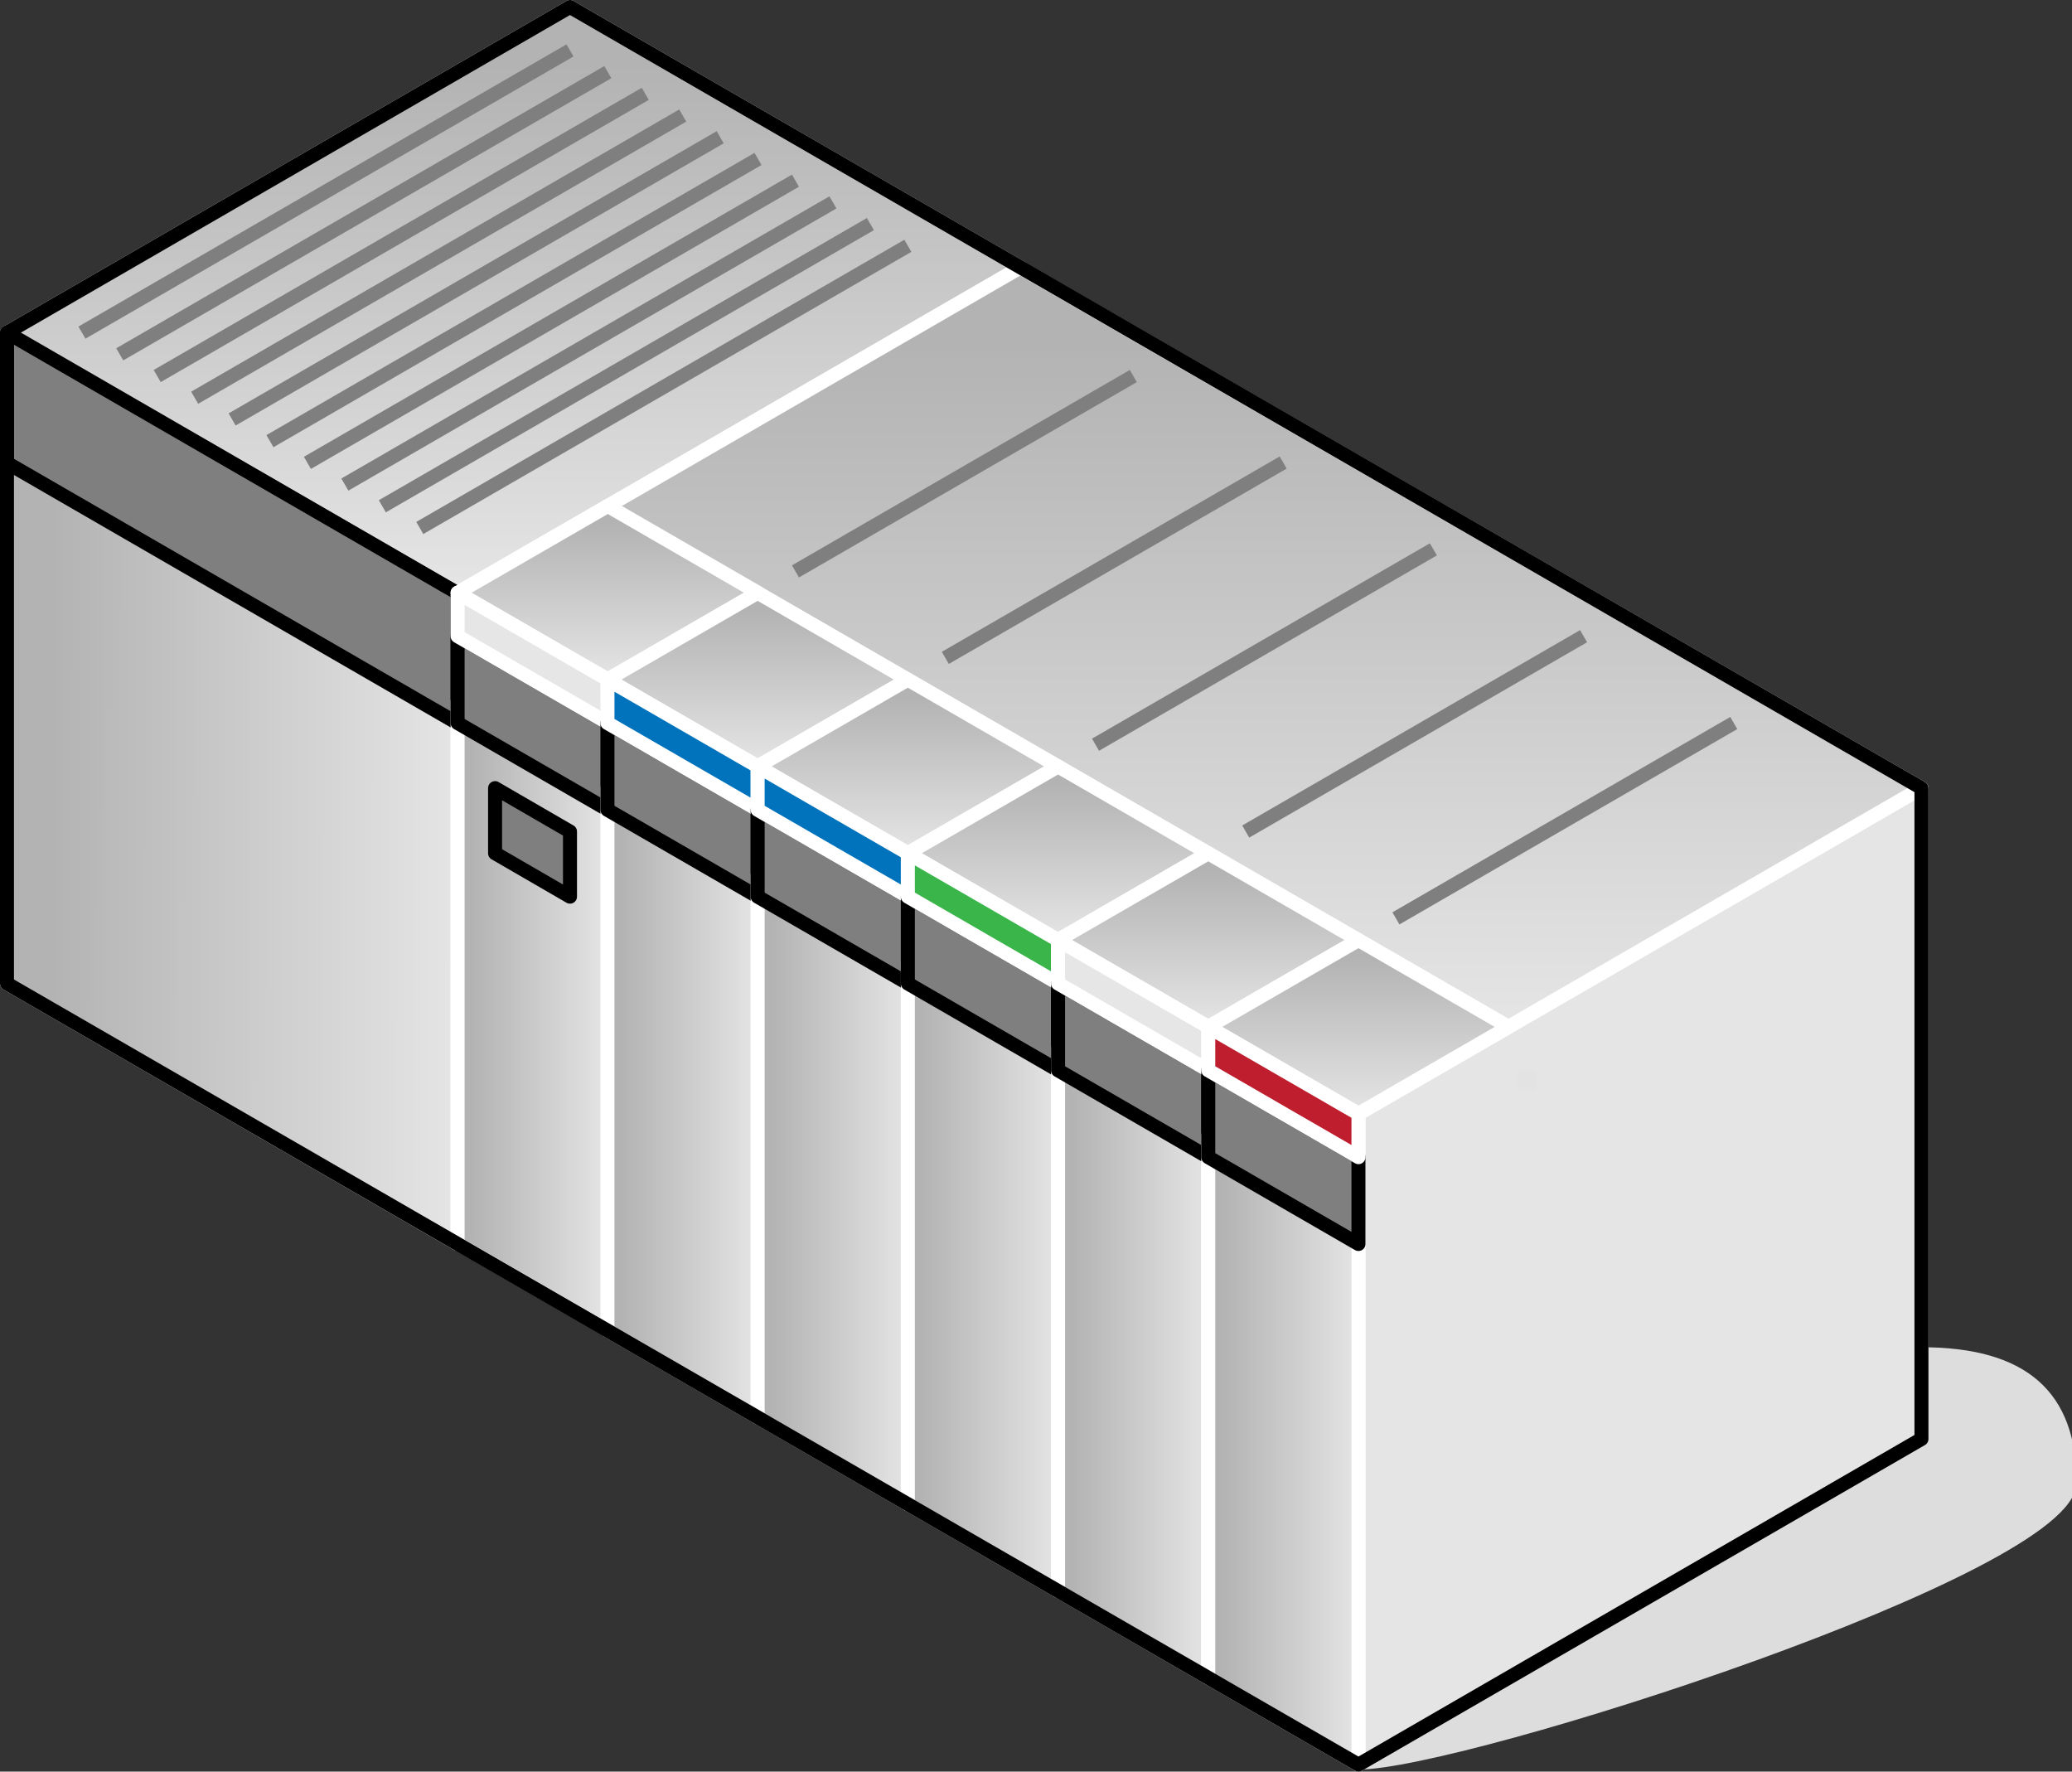 <?xml version="1.0" encoding="UTF-8"?>

<svg version="1.2" baseProfile="tiny" width="59.18mm" height="50.6mm" viewBox="2853 7032 5918 5060" preserveAspectRatio="xMidYMid" fill-rule="evenodd" stroke-width="28.222" stroke-linejoin="round" xmlns="http://www.w3.org/2000/svg" xmlns:xlink="http://www.w3.org/1999/xlink" xml:space="preserve">
 <rect x="2853" y="7032" width="5918" height="5060" fill="#333333" stroke="none"/>
 <g visibility="visible" id="Slide_1">
  <g id="DrawingGroup_1">
   <g>
    <path fill="rgb(221,221,221)" stroke="none" d="M 6733,12072 C 7027,12072 8770,11514 8770,11266 8770,11018 8636,10894 8341,10894 8341,11080 6733,11823 6733,12072 Z"/>
    <path fill="none" stroke="rgb(221,221,221)" id="Drawing_1_0" stroke-linejoin="round" d="M 6733,12072 C 7027,12072 8770,11514 8770,11266 8770,11018 8636,10894 8341,10894 8341,11080 6733,11823 6733,12072 Z"/>
   </g>
   <g id="DrawingGroup_2">
    <g>
     <defs>
      <linearGradient id="Gradient_732" gradientUnits="userSpaceOnUse" x1="2870" y1="9282" x2="4161" y2="9284">
       <stop offset="0.1" stop-color="rgb(179,179,179)"/>
       <stop offset="1" stop-color="rgb(229,229,229)"/>
      </linearGradient>
     </defs>
     <path fill="url(#Gradient_732)" stroke="rgb(255,255,255)" id="Drawing_2_0" stroke-width="40" stroke-linejoin="round" d="M 2873,9841 L 2873,7982 4160,8726 4160,10585 2873,9841 Z"/>
    </g>
    <g>
     <path fill="rgb(179,179,179)" stroke="none" d="M 6733,11486 L 6733,10213 8341,9283 8341,11142 7746,11486 6733,11486 Z"/>
     <path fill="rgb(180,180,180)" stroke="none" d="M 7746,11486 L 6733,12072 6733,11486 7746,11486 Z M 6733,11458 L 6733,10213 8341,9283 8341,11142 7795,11458 6733,11458 Z"/>
     <path fill="rgb(181,181,181)" stroke="none" d="M 7795,11458 L 6733,12072 6733,11458 7795,11458 Z M 6733,11430 L 6733,10213 8341,9283 8341,11142 7843,11430 6733,11430 Z"/>
     <path fill="rgb(182,182,182)" stroke="none" d="M 7843,11430 L 6733,12072 6733,11430 7843,11430 Z M 6733,11402 L 6733,10213 8341,9283 8341,11142 7891,11402 6733,11402 Z"/>
     <path fill="rgb(183,183,183)" stroke="none" d="M 7891,11402 L 6733,12072 6733,11402 7891,11402 Z M 6733,11374 L 6733,10213 8341,9283 8341,11142 7940,11374 6733,11374 Z"/>
     <path fill="rgb(184,184,184)" stroke="none" d="M 7940,11374 L 6733,12072 6733,11374 7940,11374 Z M 6733,11346 L 6733,10213 8341,9283 8341,11142 7988,11346 6733,11346 Z"/>
     <path fill="rgb(185,185,185)" stroke="none" d="M 7988,11346 L 6733,12072 6733,11346 7988,11346 Z M 6733,11318 L 6733,10213 8341,9283 8341,11142 8037,11318 6733,11318 Z"/>
     <path fill="rgb(186,186,186)" stroke="none" d="M 8037,11318 L 6733,12072 6733,11318 8037,11318 Z M 6733,11290 L 6733,10213 8341,9283 8341,11142 8085,11290 6733,11290 Z"/>
     <path fill="rgb(187,187,187)" stroke="none" d="M 8085,11290 L 6733,12072 6733,11290 8085,11290 Z M 6733,11262 L 6733,10213 8341,9283 8341,11142 8134,11262 6733,11262 Z"/>
     <path fill="rgb(188,188,188)" stroke="none" d="M 8134,11262 L 6733,12072 6733,11262 8134,11262 Z M 8330,11148 L 8182,11234 6733,11234 6733,10213 8330,9289 8330,11148 Z"/>
     <path fill="rgb(189,189,189)" stroke="none" d="M 8182,11234 L 6733,12072 6733,11234 8182,11234 Z M 8330,9289 L 8341,9283 8341,11142 8330,11148 8330,9289 Z M 8302,11165 L 8230,11206 6733,11206 6733,10213 8302,9306 8302,11165 Z"/>
     <path fill="rgb(190,190,190)" stroke="none" d="M 8230,11206 L 6733,12072 6733,11206 8230,11206 Z M 8302,9306 L 8341,9283 8341,11142 8302,11165 8302,9306 Z M 8274,11178 L 6733,11178 6733,10213 8274,9322 8274,11178 Z"/>
     <path fill="rgb(191,191,191)" stroke="none" d="M 8274,11178 L 8274,9322 8341,9283 8341,11142 6733,12072 6733,11178 8274,11178 Z M 8247,11151 L 6733,11151 6733,10213 8247,9337 8247,11151 Z"/>
     <path fill="rgb(192,192,192)" stroke="none" d="M 8247,11151 L 8247,9337 8341,9283 8341,11142 6733,12072 6733,11151 8247,11151 Z M 8219,11123 L 6733,11123 6733,10213 8219,9354 8219,11123 Z"/>
     <path fill="rgb(193,193,193)" stroke="none" d="M 8219,11123 L 8219,9354 8341,9283 8341,11142 6733,12072 6733,11123 8219,11123 Z M 8191,11095 L 6733,11095 6733,10213 8191,9370 8191,11095 Z"/>
     <path fill="rgb(194,194,194)" stroke="none" d="M 8191,11095 L 8191,9370 8341,9283 8341,11142 6733,12072 6733,11095 8191,11095 Z M 8163,11067 L 6733,11067 6733,10213 8163,9386 8163,11067 Z"/>
     <path fill="rgb(195,195,195)" stroke="none" d="M 8163,11067 L 8163,9386 8341,9283 8341,11142 6733,12072 6733,11067 8163,11067 Z M 8135,11039 L 6733,11039 6733,10213 8135,9402 8135,11039 Z"/>
     <path fill="rgb(196,196,196)" stroke="none" d="M 8135,11039 L 8135,9402 8341,9283 8341,11142 6733,12072 6733,11039 8135,11039 Z M 8107,11011 L 6733,11011 6733,10213 8107,9418 8107,11011 Z"/>
     <path fill="rgb(197,197,197)" stroke="none" d="M 8107,11011 L 8107,9418 8341,9283 8341,11142 6733,12072 6733,11011 8107,11011 Z M 8079,10983 L 6733,10983 6733,10213 8079,9435 8079,10983 Z"/>
     <path fill="rgb(198,198,198)" stroke="none" d="M 8079,10983 L 8079,9435 8341,9283 8341,11142 6733,12072 6733,10983 8079,10983 Z M 8051,10955 L 6733,10955 6733,10213 8051,9451 8051,10955 Z"/>
     <path fill="rgb(199,199,199)" stroke="none" d="M 8051,10955 L 8051,9451 8341,9283 8341,11142 6733,12072 6733,10955 8051,10955 Z M 8023,10927 L 6733,10927 6733,10213 8023,9467 8023,10927 Z"/>
     <path fill="rgb(200,200,200)" stroke="none" d="M 8023,10927 L 8023,9467 8341,9283 8341,11142 6733,12072 6733,10927 8023,10927 Z M 7995,10899 L 6733,10899 6733,10213 7995,9483 7995,10899 Z"/>
     <path fill="rgb(201,201,201)" stroke="none" d="M 7995,10899 L 7995,9483 8341,9283 8341,11142 6733,12072 6733,10899 7995,10899 Z M 7967,10871 L 6733,10871 6733,10213 7967,9499 7967,10871 Z"/>
     <path fill="rgb(202,202,202)" stroke="none" d="M 7967,10871 L 7967,9499 8341,9283 8341,11142 6733,12072 6733,10871 7967,10871 Z M 7939,10843 L 6733,10843 6733,10213 7939,9516 7939,10843 Z"/>
     <path fill="rgb(203,203,203)" stroke="none" d="M 7939,10843 L 7939,9516 8341,9283 8341,11142 6733,12072 6733,10843 7939,10843 Z M 7911,10815 L 6733,10815 6733,10213 7911,9532 7911,10815 Z"/>
     <path fill="rgb(204,204,204)" stroke="none" d="M 7911,10815 L 7911,9532 8341,9283 8341,11142 6733,12072 6733,10815 7911,10815 Z M 7884,10788 L 6733,10788 6733,10213 7884,9547 7884,10788 Z"/>
     <path fill="rgb(205,205,205)" stroke="none" d="M 7884,10788 L 7884,9547 8341,9283 8341,11142 6733,12072 6733,10788 7884,10788 Z M 7856,10760 L 6733,10760 6733,10213 7856,9564 7856,10760 Z"/>
     <path fill="rgb(206,206,206)" stroke="none" d="M 7856,10760 L 7856,9564 8341,9283 8341,11142 6733,12072 6733,10760 7856,10760 Z M 7828,10732 L 6733,10732 6733,10213 7828,9580 7828,10732 Z"/>
     <path fill="rgb(207,207,207)" stroke="none" d="M 7828,10732 L 7828,9580 8341,9283 8341,11142 6733,12072 6733,10732 7828,10732 Z M 7800,10704 L 6733,10704 6733,10213 7800,9596 7800,10704 Z"/>
     <path fill="rgb(208,208,208)" stroke="none" d="M 7800,10704 L 7800,9596 8341,9283 8341,11142 6733,12072 6733,10704 7800,10704 Z M 7772,10676 L 6733,10676 6733,10213 7772,9612 7772,10676 Z"/>
     <path fill="rgb(209,209,209)" stroke="none" d="M 7772,10676 L 7772,9612 8341,9283 8341,11142 6733,12072 6733,10676 7772,10676 Z M 7744,10648 L 6733,10648 6733,10213 7744,9628 7744,10648 Z"/>
     <path fill="rgb(210,210,210)" stroke="none" d="M 7744,10648 L 7744,9628 8341,9283 8341,11142 6733,12072 6733,10648 7744,10648 Z M 7716,10620 L 6733,10620 6733,10213 7716,9644 7716,10620 Z"/>
     <path fill="rgb(211,211,211)" stroke="none" d="M 7716,10620 L 7716,9644 8341,9283 8341,11142 6733,12072 6733,10620 7716,10620 Z M 7688,10592 L 6740,10592 6740,10209 7688,9661 7688,10592 Z"/>
     <path fill="rgb(212,212,212)" stroke="none" d="M 6740,10592 L 7688,10592 7688,9661 8341,9283 8341,11142 6733,12072 6733,10213 6740,10209 6740,10592 Z M 7660,10564 L 6768,10564 6768,10193 7660,9677 7660,10564 Z"/>
     <path fill="rgb(213,213,213)" stroke="none" d="M 6768,10564 L 7660,10564 7660,9677 8341,9283 8341,11142 6733,12072 6733,10213 6768,10193 6768,10564 Z M 7632,9700 L 7632,10536 6796,10536 6796,10177 7620,9700 7632,9700 Z"/>
     <path fill="rgb(214,214,214)" stroke="none" d="M 6796,10536 L 7632,10536 7632,9700 7620,9700 8341,9283 8341,11142 6733,12072 6733,10213 6796,10177 6796,10536 Z M 7604,9728 L 7604,10508 6824,10508 6824,10160 7572,9728 7604,9728 Z"/>
     <path fill="rgb(215,215,215)" stroke="none" d="M 6824,10508 L 7604,10508 7604,9728 7572,9728 8341,9283 8341,11142 6733,12072 6733,10213 6824,10160 6824,10508 Z M 7576,9756 L 7576,10480 6852,10480 6852,10144 7523,9756 7576,9756 Z"/>
     <path fill="rgb(216,216,216)" stroke="none" d="M 6852,10480 L 7576,10480 7576,9756 7523,9756 8341,9283 8341,11142 6733,12072 6733,10213 6852,10144 6852,10480 Z M 7549,9783 L 7549,10453 6879,10453 6879,10129 7476,9783 7549,9783 Z"/>
     <path fill="rgb(217,217,217)" stroke="none" d="M 6879,10453 L 7549,10453 7549,9783 7476,9783 8341,9283 8341,11142 6733,12072 6733,10213 6879,10129 6879,10453 Z M 7521,9811 L 7521,10425 6907,10425 6907,10112 7428,9811 7521,9811 Z"/>
     <path fill="rgb(218,218,218)" stroke="none" d="M 6907,10425 L 7521,10425 7521,9811 7428,9811 8341,9283 8341,11142 6733,12072 6733,10213 6907,10112 6907,10425 Z M 7493,9839 L 7493,10397 6935,10397 6935,10096 7380,9839 7493,9839 Z"/>
     <path fill="rgb(219,219,219)" stroke="none" d="M 6935,10397 L 7493,10397 7493,9839 7380,9839 8341,9283 8341,11142 6733,12072 6733,10213 6935,10096 6935,10397 Z M 7465,9867 L 7465,10369 6963,10369 6963,10080 7331,9867 7465,9867 Z"/>
     <path fill="rgb(220,220,220)" stroke="none" d="M 6963,10369 L 7465,10369 7465,9867 7331,9867 8341,9283 8341,11142 6733,12072 6733,10213 6963,10080 6963,10369 Z M 7437,9895 L 7437,10341 6991,10341 6991,10064 7283,9895 7437,9895 Z"/>
     <path fill="rgb(221,221,221)" stroke="none" d="M 6991,10341 L 7437,10341 7437,9895 7283,9895 8341,9283 8341,11142 6733,12072 6733,10213 6991,10064 6991,10341 Z M 7409,9923 L 7409,10313 7019,10313 7019,10048 7234,9923 7409,9923 Z"/>
     <path fill="rgb(222,222,222)" stroke="none" d="M 7019,10313 L 7409,10313 7409,9923 7234,9923 8341,9283 8341,11142 6733,12072 6733,10213 7019,10048 7019,10313 Z M 7381,9951 L 7381,10285 7047,10285 7047,10031 7186,9951 7381,9951 Z"/>
     <path fill="rgb(223,223,223)" stroke="none" d="M 7047,10285 L 7381,10285 7381,9951 7186,9951 8341,9283 8341,11142 6733,12072 6733,10213 7047,10031 7047,10285 Z M 7353,9979 L 7353,10257 7075,10257 7075,10015 7138,9979 7353,9979 Z"/>
     <path fill="rgb(224,224,224)" stroke="none" d="M 7075,10257 L 7353,10257 7353,9979 7138,9979 8341,9283 8341,11142 6733,12072 6733,10213 7075,10015 7075,10257 Z M 7103,10007 L 7325,10007 7325,10229 7103,10229 7103,10007 Z"/>
     <path fill="rgb(225,225,225)" stroke="none" d="M 7103,10007 L 7103,10229 7325,10229 7325,10007 7103,10007 Z M 7131,10035 L 7297,10035 7297,10201 7131,10201 7131,10035 Z M 6733,12072 L 6733,10213 8341,9283 8341,11142 6733,12072 Z"/>
     <path fill="rgb(226,226,226)" stroke="none" d="M 7131,10035 L 7131,10201 7297,10201 7297,10035 7131,10035 Z M 7159,10063 L 7269,10063 7269,10173 7159,10173 7159,10063 Z M 6733,12072 L 6733,10213 8341,9283 8341,11142 6733,12072 Z"/>
     <path fill="rgb(227,227,227)" stroke="none" d="M 7159,10063 L 7159,10173 7269,10173 7269,10063 7159,10063 Z M 7187,10091 L 7241,10091 7241,10145 7187,10145 7187,10091 Z M 6733,12072 L 6733,10213 8341,9283 8341,11142 6733,12072 Z"/>
     <path fill="rgb(229,229,229)" stroke="none" d="M 7187,10091 L 7187,10145 7241,10145 7241,10091 7187,10091 Z M 6733,12072 L 6733,10213 8341,9283 8341,11142 6733,12072 Z"/>
     <path fill="none" stroke="rgb(255,255,255)" id="Drawing_3_0" stroke-width="40" stroke-linejoin="round" d="M 6733,12072 L 6733,10213 8341,9283 8341,11142 6733,12072 Z"/>
    </g>
    <g>
     <defs>
      <linearGradient id="Gradient_733" gradientUnits="userSpaceOnUse" x1="4320" y1="7052" x2="4320" y2="8725">
       <stop offset="0.1" stop-color="rgb(179,179,179)"/>
       <stop offset="1" stop-color="rgb(229,229,229)"/>
      </linearGradient>
     </defs>
     <path fill="url(#Gradient_733)" stroke="rgb(255,255,255)" id="Drawing_4_0" stroke-width="40" stroke-linejoin="round" d="M 4160,8725 L 2873,7982 4481,7052 5768,7796 4160,8725 Z"/>
    </g>
    <g>
     <path fill="rgb(127,127,127)" stroke="none" d="M 2873,8354 L 2873,7982 4160,8726 4160,9098 2873,8354 Z"/>
     <path fill="none" stroke="rgb(0,0,0)" id="Drawing_5_0" stroke-width="40" stroke-linejoin="round" d="M 2873,8354 L 2873,7982 4160,8726 4160,9098 2873,8354 Z"/>
    </g>
    <g>
     <defs>
      <linearGradient id="Gradient_734" gradientUnits="userSpaceOnUse" x1="4157" y1="9933" x2="4590" y2="9933">
       <stop offset="0.1" stop-color="rgb(179,179,179)"/>
       <stop offset="1" stop-color="rgb(229,229,229)"/>
      </linearGradient>
     </defs>
     <path fill="url(#Gradient_734)" stroke="rgb(255,255,255)" id="Drawing_6_0" stroke-width="40" stroke-linejoin="round" d="M 4160,10584 L 4160,9035 4589,9283 4589,10832 4160,10584 Z"/>
    </g>
    <g>
     <path fill="rgb(127,127,127)" stroke="none" d="M 4267,9469 L 4267,9283 4481,9407 4481,9593 4267,9469 Z"/>
     <path fill="none" stroke="rgb(0,0,0)" id="Drawing_7_0" stroke-width="40" stroke-linejoin="round" d="M 4267,9469 L 4267,9283 4481,9407 4481,9593 4267,9469 Z"/>
    </g>
    <g>
     <path fill="none" stroke="rgb(127,127,127)" id="Drawing_8_0" stroke-width="40" stroke-linejoin="round" d="M 3087,7982 L 4481,7176"/>
    </g>
    <g>
     <path fill="none" stroke="rgb(127,127,127)" id="Drawing_9_0" stroke-width="40" stroke-linejoin="round" d="M 3195,8044 L 4589,7238"/>
    </g>
    <g>
     <path fill="none" stroke="rgb(127,127,127)" id="Drawing_10_0" stroke-width="40" stroke-linejoin="round" d="M 3302,8106 L 4696,7300"/>
    </g>
    <g>
     <path fill="none" stroke="rgb(127,127,127)" id="Drawing_11_0" stroke-width="40" stroke-linejoin="round" d="M 3409,8168 L 4803,7362"/>
    </g>
    <g>
     <path fill="none" stroke="rgb(127,127,127)" id="Drawing_12_0" stroke-width="40" stroke-linejoin="round" d="M 3516,8230 L 4910,7424"/>
    </g>
    <g>
     <path fill="none" stroke="rgb(127,127,127)" id="Drawing_13_0" stroke-width="40" stroke-linejoin="round" d="M 3624,8292 L 5018,7486"/>
    </g>
    <g>
     <path fill="none" stroke="rgb(127,127,127)" id="Drawing_14_0" stroke-width="40" stroke-linejoin="round" d="M 3731,8354 L 5125,7548"/>
    </g>
    <g>
     <path fill="none" stroke="rgb(127,127,127)" id="Drawing_15_0" stroke-width="40" stroke-linejoin="round" d="M 3838,8416 L 5232,7610"/>
    </g>
    <g>
     <path fill="none" stroke="rgb(127,127,127)" id="Drawing_16_0" stroke-width="40" stroke-linejoin="round" d="M 3945,8478 L 5339,7672"/>
    </g>
    <g>
     <path fill="none" stroke="rgb(127,127,127)" id="Drawing_17_0" stroke-width="40" stroke-linejoin="round" d="M 4052,8540 L 5446,7734"/>
    </g>
    <g>
     <defs>
      <linearGradient id="Gradient_735" gradientUnits="userSpaceOnUse" x1="6464" y1="7796" x2="6464" y2="9965">
       <stop offset="0.1" stop-color="rgb(179,179,179)"/>
       <stop offset="1" stop-color="rgb(229,229,229)"/>
      </linearGradient>
     </defs>
     <path fill="url(#Gradient_735)" stroke="rgb(255,255,255)" id="Drawing_18_0" stroke-width="40" stroke-linejoin="round" d="M 7161,9965 L 4588,8478 5767,7796 8341,9283 7161,9965 Z"/>
    </g>
    <g>
     <defs>
      <linearGradient id="Gradient_736" gradientUnits="userSpaceOnUse" x1="4589" y1="8477" x2="4589" y2="8973">
       <stop offset="0.1" stop-color="rgb(179,179,179)"/>
       <stop offset="1" stop-color="rgb(229,229,229)"/>
      </linearGradient>
     </defs>
     <path fill="url(#Gradient_736)" stroke="rgb(255,255,255)" id="Drawing_19_0" stroke-width="40" stroke-linejoin="round" d="M 4589,8973 L 4160,8725 4589,8477 5018,8725 4589,8973 Z"/>
    </g>
    <g>
     <path fill="rgb(127,127,127)" stroke="none" d="M 4160,9097 L 4160,8849 4589,9097 4589,9345 4160,9097 Z"/>
     <path fill="none" stroke="rgb(0,0,0)" id="Drawing_20_0" stroke-width="40" stroke-linejoin="round" d="M 4160,9097 L 4160,8849 4589,9097 4589,9345 4160,9097 Z"/>
    </g>
    <g>
     <path fill="rgb(230,230,230)" stroke="none" d="M 4160,8849 L 4160,8725 4589,8973 4589,9097 4160,8849 Z"/>
     <path fill="none" stroke="rgb(255,255,255)" id="Drawing_21_0" stroke-width="40" stroke-linejoin="round" d="M 4160,8849 L 4160,8725 4589,8973 4589,9097 4160,8849 Z"/>
    </g>
    <g>
     <defs>
      <linearGradient id="Gradient_737" gradientUnits="userSpaceOnUse" x1="4585" y1="10181" x2="5018" y2="10181">
       <stop offset="0.1" stop-color="rgb(179,179,179)"/>
       <stop offset="1" stop-color="rgb(229,229,229)"/>
      </linearGradient>
     </defs>
     <path fill="url(#Gradient_737)" stroke="rgb(255,255,255)" id="Drawing_22_0" stroke-width="40" stroke-linejoin="round" d="M 4588,10832 L 4588,9283 5017,9531 5017,11080 4588,10832 Z"/>
    </g>
    <g>
     <defs>
      <linearGradient id="Gradient_738" gradientUnits="userSpaceOnUse" x1="5017" y1="8725" x2="5017" y2="9221">
       <stop offset="0.1" stop-color="rgb(179,179,179)"/>
       <stop offset="1" stop-color="rgb(229,229,229)"/>
      </linearGradient>
     </defs>
     <path fill="url(#Gradient_738)" stroke="rgb(255,255,255)" id="Drawing_23_0" stroke-width="40" stroke-linejoin="round" d="M 5017,9221 L 4588,8973 5017,8725 5446,8973 5017,9221 Z"/>
    </g>
    <g>
     <path fill="rgb(127,127,127)" stroke="none" d="M 4588,9345 L 4588,9097 5017,9345 5017,9593 4588,9345 Z"/>
     <path fill="none" stroke="rgb(0,0,0)" id="Drawing_24_0" stroke-width="40" stroke-linejoin="round" d="M 4588,9345 L 4588,9097 5017,9345 5017,9593 4588,9345 Z"/>
    </g>
    <g>
     <path fill="rgb(0,115,188)" stroke="none" d="M 4588,9097 L 4588,8973 5017,9221 5017,9345 4588,9097 Z"/>
     <path fill="none" stroke="rgb(255,255,255)" id="Drawing_25_0" stroke-width="40" stroke-linejoin="round" d="M 4588,9097 L 4588,8973 5017,9221 5017,9345 4588,9097 Z"/>
    </g>
    <g>
     <defs>
      <linearGradient id="Gradient_739" gradientUnits="userSpaceOnUse" x1="5014" y1="10429" x2="5447" y2="10429">
       <stop offset="0.1" stop-color="rgb(179,179,179)"/>
       <stop offset="1" stop-color="rgb(229,229,229)"/>
      </linearGradient>
     </defs>
     <path fill="url(#Gradient_739)" stroke="rgb(255,255,255)" id="Drawing_26_0" stroke-width="40" stroke-linejoin="round" d="M 5017,11080 L 5017,9531 5446,9779 5446,11328 5017,11080 Z"/>
    </g>
    <g>
     <defs>
      <linearGradient id="Gradient_740" gradientUnits="userSpaceOnUse" x1="5446" y1="8973" x2="5446" y2="9469">
       <stop offset="0.1" stop-color="rgb(179,179,179)"/>
       <stop offset="1" stop-color="rgb(229,229,229)"/>
      </linearGradient>
     </defs>
     <path fill="url(#Gradient_740)" stroke="rgb(255,255,255)" id="Drawing_27_0" stroke-width="40" stroke-linejoin="round" d="M 5446,9469 L 5017,9221 5446,8973 5875,9221 5446,9469 Z"/>
    </g>
    <g>
     <path fill="rgb(127,127,127)" stroke="none" d="M 5017,9593 L 5017,9345 5446,9593 5446,9841 5017,9593 Z"/>
     <path fill="none" stroke="rgb(0,0,0)" id="Drawing_28_0" stroke-width="40" stroke-linejoin="round" d="M 5017,9593 L 5017,9345 5446,9593 5446,9841 5017,9593 Z"/>
    </g>
    <g>
     <path fill="rgb(0,115,188)" stroke="none" d="M 5017,9345 L 5017,9221 5446,9469 5446,9593 5017,9345 Z"/>
     <path fill="none" stroke="rgb(255,255,255)" id="Drawing_29_0" stroke-width="40" stroke-linejoin="round" d="M 5017,9345 L 5017,9221 5446,9469 5446,9593 5017,9345 Z"/>
    </g>
    <g>
     <defs>
      <linearGradient id="Gradient_741" gradientUnits="userSpaceOnUse" x1="5443" y1="10677" x2="5876" y2="10677">
       <stop offset="0.1" stop-color="rgb(179,179,179)"/>
       <stop offset="1" stop-color="rgb(229,229,229)"/>
      </linearGradient>
     </defs>
     <path fill="url(#Gradient_741)" stroke="rgb(255,255,255)" id="Drawing_30_0" stroke-width="40" stroke-linejoin="round" d="M 5446,11328 L 5446,9779 5875,10027 5875,11576 5446,11328 Z"/>
    </g>
    <g>
     <defs>
      <linearGradient id="Gradient_742" gradientUnits="userSpaceOnUse" x1="5875" y1="9221" x2="5875" y2="9717">
       <stop offset="0.1" stop-color="rgb(179,179,179)"/>
       <stop offset="1" stop-color="rgb(229,229,229)"/>
      </linearGradient>
     </defs>
     <path fill="url(#Gradient_742)" stroke="rgb(255,255,255)" id="Drawing_31_0" stroke-width="40" stroke-linejoin="round" d="M 5875,9717 L 5446,9469 5875,9221 6304,9469 5875,9717 Z"/>
    </g>
    <g>
     <path fill="rgb(127,127,127)" stroke="none" d="M 5446,9841 L 5446,9593 5875,9841 5875,10089 5446,9841 Z"/>
     <path fill="none" stroke="rgb(0,0,0)" id="Drawing_32_0" stroke-width="40" stroke-linejoin="round" d="M 5446,9841 L 5446,9593 5875,9841 5875,10089 5446,9841 Z"/>
    </g>
    <g>
     <path fill="rgb(57,181,74)" stroke="none" d="M 5446,9593 L 5446,9469 5875,9717 5875,9841 5446,9593 Z"/>
     <path fill="none" stroke="rgb(255,255,255)" id="Drawing_33_0" stroke-width="40" stroke-linejoin="round" d="M 5446,9593 L 5446,9469 5875,9717 5875,9841 5446,9593 Z"/>
    </g>
    <g>
     <defs>
      <linearGradient id="Gradient_743" gradientUnits="userSpaceOnUse" x1="5872" y1="10925" x2="6305" y2="10925">
       <stop offset="0.1" stop-color="rgb(179,179,179)"/>
       <stop offset="1" stop-color="rgb(229,229,229)"/>
      </linearGradient>
     </defs>
     <path fill="url(#Gradient_743)" stroke="rgb(255,255,255)" id="Drawing_34_0" stroke-width="40" stroke-linejoin="round" d="M 5875,11576 L 5875,10027 6304,10275 6304,11824 5875,11576 Z"/>
    </g>
    <g>
     <defs>
      <linearGradient id="Gradient_744" gradientUnits="userSpaceOnUse" x1="6304" y1="9469" x2="6304" y2="9965">
       <stop offset="0.1" stop-color="rgb(179,179,179)"/>
       <stop offset="1" stop-color="rgb(229,229,229)"/>
      </linearGradient>
     </defs>
     <path fill="url(#Gradient_744)" stroke="rgb(255,255,255)" id="Drawing_35_0" stroke-width="40" stroke-linejoin="round" d="M 6304,9965 L 5875,9717 6304,9469 6733,9717 6304,9965 Z"/>
    </g>
    <g>
     <path fill="rgb(127,127,127)" stroke="none" d="M 5875,10089 L 5875,9841 6304,10089 6304,10337 5875,10089 Z"/>
     <path fill="none" stroke="rgb(0,0,0)" id="Drawing_36_0" stroke-width="40" stroke-linejoin="round" d="M 5875,10089 L 5875,9841 6304,10089 6304,10337 5875,10089 Z"/>
    </g>
    <g>
     <path fill="rgb(230,230,230)" stroke="none" d="M 5875,9841 L 5875,9717 6304,9965 6304,10089 5875,9841 Z"/>
     <path fill="none" stroke="rgb(255,255,255)" id="Drawing_37_0" stroke-width="40" stroke-linejoin="round" d="M 5875,9841 L 5875,9717 6304,9965 6304,10089 5875,9841 Z"/>
    </g>
    <g>
     <defs>
      <linearGradient id="Gradient_745" gradientUnits="userSpaceOnUse" x1="6301" y1="11173" x2="6734" y2="11173">
       <stop offset="0.1" stop-color="rgb(179,179,179)"/>
       <stop offset="1" stop-color="rgb(229,229,229)"/>
      </linearGradient>
     </defs>
     <path fill="url(#Gradient_745)" stroke="rgb(255,255,255)" id="Drawing_38_0" stroke-width="40" stroke-linejoin="round" d="M 6304,11824 L 6304,10275 6733,10523 6733,12072 6304,11824 Z"/>
    </g>
    <g>
     <defs>
      <linearGradient id="Gradient_746" gradientUnits="userSpaceOnUse" x1="6733" y1="9717" x2="6733" y2="10213">
       <stop offset="0.1" stop-color="rgb(179,179,179)"/>
       <stop offset="1" stop-color="rgb(229,229,229)"/>
      </linearGradient>
     </defs>
     <path fill="url(#Gradient_746)" stroke="rgb(255,255,255)" id="Drawing_39_0" stroke-width="40" stroke-linejoin="round" d="M 6733,10213 L 6304,9965 6733,9717 7162,9965 6733,10213 Z"/>
    </g>
    <g>
     <path fill="rgb(127,127,127)" stroke="none" d="M 6304,10337 L 6304,10089 6733,10337 6733,10585 6304,10337 Z"/>
     <path fill="none" stroke="rgb(0,0,0)" id="Drawing_40_0" stroke-width="40" stroke-linejoin="round" d="M 6304,10337 L 6304,10089 6733,10337 6733,10585 6304,10337 Z"/>
    </g>
    <g>
     <path fill="rgb(190,30,45)" stroke="none" d="M 6304,10089 L 6304,9965 6733,10213 6733,10337 6304,10089 Z"/>
     <path fill="none" stroke="rgb(255,255,255)" id="Drawing_41_0" stroke-width="40" stroke-linejoin="round" d="M 6304,10089 L 6304,9965 6733,10213 6733,10337 6304,10089 Z"/>
    </g>
    <g>
     <path fill="none" stroke="rgb(0,0,0)" id="Drawing_42_0" stroke-width="40" stroke-linejoin="round" d="M 2873,9841 L 2873,7982 4481,7052 8341,9283 8341,11142 6733,12072 2873,9841 Z"/>
    </g>
    <g>
     <path fill="none" stroke="rgb(127,127,127)" id="Drawing_43_0" stroke-width="40" stroke-linejoin="round" d="M 5125,8664 L 6090,8106"/>
    </g>
    <g>
     <path fill="none" stroke="rgb(127,127,127)" id="Drawing_44_0" stroke-width="40" stroke-linejoin="round" d="M 5553,8911 L 6518,8353"/>
    </g>
    <g>
     <path fill="none" stroke="rgb(127,127,127)" id="Drawing_45_0" stroke-width="40" stroke-linejoin="round" d="M 5982,9159 L 6947,8601"/>
    </g>
    <g>
     <path fill="none" stroke="rgb(127,127,127)" id="Drawing_46_0" stroke-width="40" stroke-linejoin="round" d="M 6411,9407 L 7376,8849"/>
    </g>
    <g>
     <path fill="none" stroke="rgb(127,127,127)" id="Drawing_47_0" stroke-width="40" stroke-linejoin="round" d="M 6840,9655 L 7805,9097"/>
    </g>
   </g>
  </g>
 </g>
</svg>